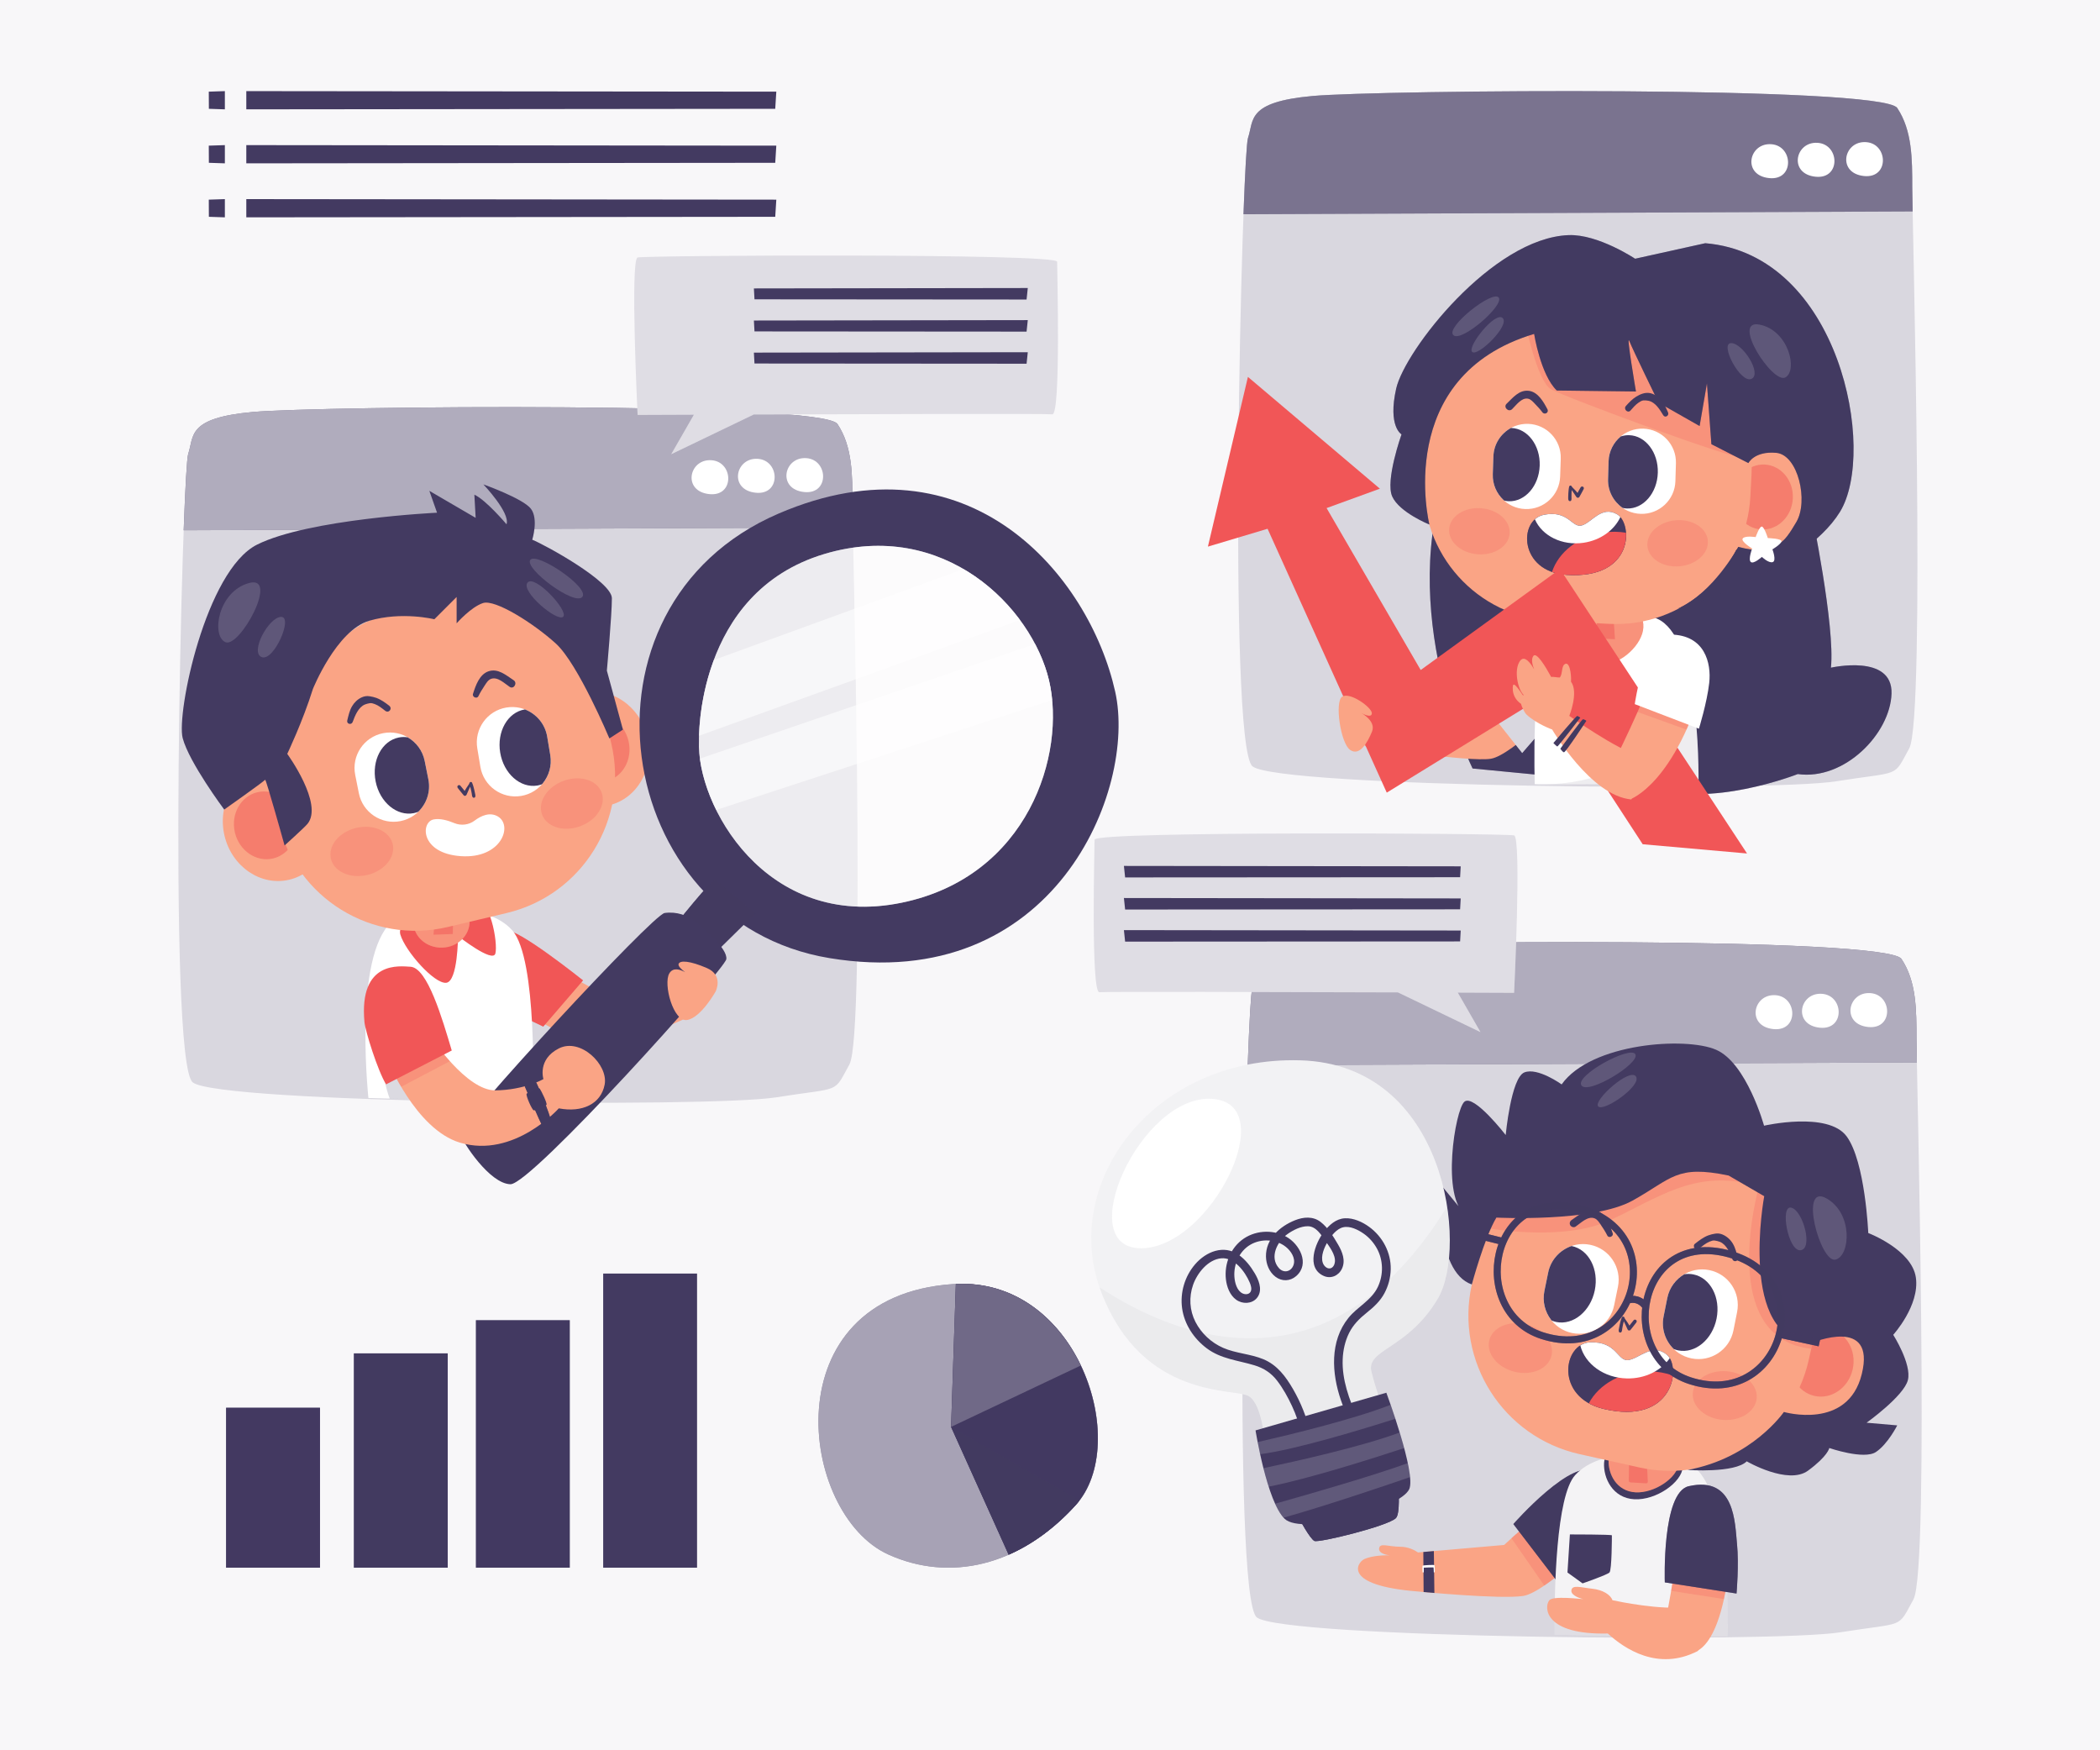<?xml version="1.0" encoding="utf-8"?>
<!-- Generator: Adobe Illustrator 27.5.0, SVG Export Plug-In . SVG Version: 6.00 Build 0)  -->
<svg version="1.1" xmlns="http://www.w3.org/2000/svg" xmlns:xlink="http://www.w3.org/1999/xlink" x="0px" y="0px"
	 viewBox="0 0 600 500" style="enable-background:new 0 0 600 500;" xml:space="preserve">
<g id="BACKGROUND">
	<g>
		<g>
			<rect style="fill:#433A61;" width="600" height="500"/>
		</g>
		<g style="opacity:0.96;">
			<rect style="fill:#FFFFFF;" width="600" height="500"/>
		</g>
	</g>
</g>
<g id="OBJECTS">
	<g>
		<g>
			<path style="fill:#FFFFFF;" d="M53.769,129.694c1.714-5.141-0.428-10.282,18.422-11.995c18.85-1.714,162.795-2.999,167.079,3.427
				c4.284,6.426,4.284,14.566,4.284,22.706c0,8.14,3.856,151.657-0.857,160.225c-4.712,8.568-2.142,6.426-20.992,9.425
				c-18.85,2.999-159.368,1.714-166.651-4.284C47.772,303.199,52.056,134.835,53.769,129.694z"/>
			<path style="opacity:0.2;fill:#433A61;" d="M53.769,129.694c1.714-5.141-0.428-10.282,18.422-11.995
				c18.85-1.714,162.795-2.999,167.079,3.427c4.284,6.426,4.284,14.566,4.284,22.706c0,8.14,3.856,151.657-0.857,160.225
				c-4.712,8.568-2.142,6.426-20.992,9.425c-18.85,2.999-159.368,1.714-166.651-4.284C47.772,303.199,52.056,134.835,53.769,129.694
				z"/>
			<path style="fill:#433A61;" d="M243.67,150.672c-0.072-3.587-0.115-5.978-0.115-6.841c0-8.14,0-16.28-4.284-22.706
				c-4.284-6.426-148.229-5.141-167.079-3.427c-18.85,1.714-16.708,6.854-18.422,11.995c-0.36,1.079-0.832,9.345-1.287,21.787
				L243.67,150.672z"/>
			<path style="opacity:0.58;fill:#FFFFFF;" d="M243.67,150.672c-0.072-3.587-0.115-5.978-0.115-6.841c0-8.14,0-16.28-4.284-22.706
				c-4.284-6.426-148.229-5.141-167.079-3.427c-18.85,1.714-16.708,6.854-18.422,11.995c-0.36,1.079-0.832,9.345-1.287,21.787
				L243.67,150.672z"/>
			<path style="fill:#FFFFFF;" d="M202.657,131.46c6.923-0.198,7.516,10.483,0,9.692C195.141,140.36,196.722,131.629,202.657,131.46
				z"/>
			<path style="fill:#FFFFFF;" d="M215.909,131.064c6.923-0.198,7.516,10.483,0,9.692
				C208.393,139.965,209.974,131.234,215.909,131.064z"/>
			<path style="fill:#FFFFFF;" d="M229.755,130.866c6.923-0.198,7.516,10.483,0,9.692S223.82,131.036,229.755,130.866z"/>
		</g>
		<g>
			<g>
				<path style="fill:#FAA485;" d="M139.923,261.485c0,0,24.57,20.155,31.23,21.347c6.66,1.192,23.326-1.247,23.326-1.247
					l3.154,8.462c0,0-20.849,10.921-33.146,6.669c-10.171-3.517-35.857-20.317-35.857-20.317L139.923,261.485z"/>
				<path style="fill:#F15657;" d="M155.218,293.26l11.359-13.198c0,0-19.31-15.449-21.908-14.071
					c-2.598,1.377-10.904,11.187-9.085,15.128C137.404,285.061,155.218,293.26,155.218,293.26z"/>
				<path style="opacity:0.4;fill:#F15657;" d="M155.218,293.26l11.359-13.198c0,0-19.31-15.449-21.908-14.071
					c-2.598,1.377-10.904,11.187-9.085,15.128C137.404,285.061,155.218,293.26,155.218,293.26z"/>
			</g>
			<g>
				<path style="fill:#FFFFFF;" d="M115.215,261.434c-13.651,4.073-10.854,42.789-9.962,52.228
					c7.802,0.263,15.955,0.48,24.226,0.651l22.758-1.346c0,0,1.391-39.071-5.885-47.207
					C139.076,257.624,122.253,259.334,115.215,261.434z"/>
				<path style="opacity:0.19;fill:#433A61;" d="M131.001,314.223l-19.625-26.186c0,0-4.634,13.677-0.018,25.819
					c5.913,0.178,11.984,0.33,18.122,0.457L131.001,314.223z"/>
				<path style="fill:#F15657;" d="M130.859,267.382c0,0,9.925,7.834,10.675,5.01c0.75-2.824-1.243-16.152-7.183-17.498
					c-5.94-1.346-21.414,7.196-19.977,12.04c1.437,4.844,9.694,14.118,13.086,13.822
					C130.852,280.459,130.859,267.382,130.859,267.382z"/>
				
					<ellipse transform="matrix(1 -0.029 0.029 1 -7.506 3.726)" style="fill:#FAA485;" cx="126.006" cy="263.248" rx="8.035" ry="7.393"/>
				
					<ellipse transform="matrix(1 -0.029 0.029 1 -7.506 3.726)" style="opacity:0.23;fill:#F15657;" cx="126.006" cy="263.248" rx="8.035" ry="7.393"/>
				<polygon style="opacity:0.5;fill:#F15657;" points="124.519,258.487 123.863,267.018 129.382,266.811 129.474,257.706 				"/>
			</g>
			<g>
				<path style="fill:#FAA485;" d="M64.148,238.752c2.101,8.858,10.386,14.477,18.506,12.552
					c8.12-1.926,12.999-10.667,10.898-19.525c-2.101-8.858-10.386-14.477-18.506-12.552
					C66.926,221.153,62.047,229.894,64.148,238.752z"/>
				<path style="opacity:0.5;fill:#F15657;" d="M67.118,237.83c1.239,5.223,6.124,8.536,10.911,7.401
					c4.788-1.136,7.665-6.29,6.426-11.513c-1.239-5.223-6.124-8.536-10.912-7.401C68.756,227.453,65.879,232.607,67.118,237.83z"/>
				<path style="fill:#FAA485;" d="M155.537,217.49c2.101,8.858,10.386,14.477,18.506,12.551
					c8.119-1.926,12.999-10.668,10.898-19.525s-10.386-14.477-18.506-12.552C158.316,199.89,153.436,208.632,155.537,217.49z"/>
				<path style="opacity:0.5;fill:#F15657;" d="M162.238,215.778c1.239,5.223,6.124,8.536,10.912,7.401
					c4.787-1.135,7.664-6.29,6.425-11.512c-1.238-5.223-6.124-8.536-10.911-7.401C163.876,205.401,160.999,210.555,162.238,215.778z
					"/>
				<g>
					<path style="fill:#FAA485;" d="M105.477,177.338l17.818-7.225c21.632-5.13,44.687,14.151,49.817,35.783l1.534,6.466
						c5.13,21.632-8.247,43.327-29.879,48.458l-16.808,3.986c-21.632,5.13-43.327-8.247-48.458-29.879l-1.533-6.466
						C73.17,206.813,94,182.008,105.477,177.338z"/>
				</g>
				<path style="fill:#FFFFFF;" d="M123.871,234.092c1.821-0.38,4.083,0.273,5.91,1.034c1.919,0.799,4.148,0.554,5.809-0.696
					c1.833-1.381,4.397-2.589,6.74-1.141c4.26,2.633,0.866,12.108-10.7,11.285C120.064,243.751,120.177,234.863,123.871,234.092z"/>
				<path style="fill:#433A61;" d="M81.312,241.521c0,0,5.631-5.067,6.536-6.161c4.679-5.654-5.775-20-5.775-20
					s4.432-9.277,7.326-18.538c0,0,6.721-16.737,16.079-19.484c9.358-2.748,18.619-0.433,18.619-0.433l6.367-6.367v7.525
					c0,0,4.052-4.631,7.525-5.788c3.473-1.158,14.471,5.788,20.838,11.577c6.367,5.788,15.281,27.097,15.281,27.097l3.875-2.512
					l-4.593-16.865c0,0,1.435-15.89,1.435-20.669c0-4.779-19.074-15.251-22.75-16.722c0,0,1.838-5.882-0.368-8.822
					c-2.206-2.941-13.601-6.984-13.601-6.984s7.72,8.087,6.617,11.395c0,0-5.882-6.984-9.19-8.455l0.368,6.617l-13.234-7.719
					l2.206,6.249c0,0-36.714,1.766-51.418,9.118c-14.704,7.352-23.098,48.291-21.26,55.276c1.838,6.984,11.87,20.412,11.87,20.412
					s10.89-7.679,11.697-8.515C76.001,222.503,81.312,241.521,81.312,241.521z"/>
				<g>
					<path style="opacity:0.15;fill:#FFFFFF;" d="M151.503,159.972c-1.703,2.474,12.704,13.23,14.876,10.543
						C168.551,167.828,153.206,157.499,151.503,159.972z"/>
					<path style="opacity:0.15;fill:#FFFFFF;" d="M150.715,166.444c-2.027,2.508,8.576,11.375,10.203,9.728
						C162.546,174.525,152.742,163.936,150.715,166.444z"/>
					<path style="opacity:0.15;fill:#FFFFFF;" d="M71.123,166.559c-8.842,2.443-10.805,14.993-6.749,16.878
						C68.429,185.323,79.965,164.116,71.123,166.559z"/>
					<path style="opacity:0.15;fill:#FFFFFF;" d="M80.293,176.229c-3.574,0.118-8.987,10.212-5.501,11.493
						C78.278,189.003,83.867,176.111,80.293,176.229z"/>
				</g>
				<g>
					<g>
						<path style="fill:#433A61;" d="M100.765,206.242c0.664-1.783,1.585-4.165,3.47-4.982c0.421-0.183,0.919-0.284,1.368-0.373
							c0.497-0.098,0.987,0.064,1.457,0.238c1.106,0.409,2.069,1.192,2.984,1.915c1.05,0.829,2.202-0.638,1.129-1.463
							c-1.133-0.871-2.278-1.705-3.629-2.206c-0.616-0.228-1.295-0.366-1.941-0.472c-0.815-0.133-1.53-0.011-2.279,0.325
							c-1.144,0.512-2.141,1.486-2.761,2.569c-0.717,1.253-1.01,2.637-1.347,4.022C98.969,206.834,100.408,207.198,100.765,206.242
							L100.765,206.242z"/>
					</g>
				</g>
				<g>
					<g>
						<path style="fill:#433A61;" d="M136.69,198.873c0.499-1.045,1.126-2.036,1.764-3.003c0.469-0.711,0.984-1.623,1.827-1.936
							c1.916-0.712,3.903,1.348,5.343,2.287c1.197,0.781,2.308-1.136,1.118-1.912c-2.115-1.38-4.401-3.454-7.145-2.549
							c-2.617,0.863-3.712,4.096-4.459,6.459C134.851,199.121,136.27,199.751,136.69,198.873L136.69,198.873z"/>
					</g>
				</g>
				<g>
					<g>
						<path style="fill:#433A61;" d="M130.815,225.129c0.559,0.692,1.097,1.408,1.682,2.078c0.271,0.31,0.704,0.098,0.83-0.219
							c0.197-0.495,0.421-0.977,0.637-1.464c0.106-0.239,0.215-0.476,0.331-0.711c0.106-0.215,0.232-0.555,0.427-0.701
							c-0.193-0.079-0.387-0.158-0.581-0.236c0.125,0.636,0.323,1.263,0.464,1.897c0.069,0.311,0.131,0.624,0.186,0.939
							c0.056,0.316,0.053,0.719,0.234,0.992c0.199,0.3,0.654,0.253,0.764-0.1c0.105-0.34-0.031-0.759-0.096-1.1
							c-0.063-0.326-0.132-0.65-0.21-0.973c-0.158-0.659-0.335-1.342-0.62-1.96c-0.141-0.307-0.654-0.224-0.722,0.094
							c-0.057,0.265-0.257,0.506-0.409,0.728c-0.163,0.236-0.323,0.474-0.478,0.715c-0.31,0.479-0.577,0.988-0.835,1.497
							c0.286,0,0.572,0,0.858,0c-0.557-0.747-1.17-1.458-1.755-2.184c-0.17-0.21-0.53-0.177-0.707,0
							C130.607,224.63,130.645,224.918,130.815,225.129L130.815,225.129z"/>
					</g>
				</g>
				<g>
					<path style="fill:#FFFFFF;" d="M148.902,227.372L148.902,227.372c-5.514,0.921-10.73-2.804-11.651-8.318l-0.882-5.286
						c-0.921-5.514,2.803-10.73,8.318-11.651l0,0c5.514-0.92,10.73,2.804,11.651,8.318l0.882,5.286
						C158.141,221.235,154.417,226.451,148.902,227.372z"/>
					<path style="fill:#433A61;" d="M149.982,202.662c-0.024,0.004-0.048,0.005-0.072,0.009c-4.865,0.812-7.998,6.335-6.996,12.336
						c1.002,6.001,5.758,10.207,10.623,9.395c0.441-0.074,0.863-0.199,1.274-0.347c0.083-0.075,0.153-0.162,0.233-0.24
						c1.793-2.181,2.677-5.09,2.176-8.093l-0.882-5.286C155.726,206.771,153.213,203.908,149.982,202.662z"/>
				</g>
				<g>
					<path style="fill:#FFFFFF;" d="M114.439,234.561L114.439,234.561c-5.483,1.092-10.813-2.468-11.905-7.95l-1.046-5.256
						c-1.092-5.483,2.468-10.813,7.951-11.904l0,0c5.483-1.092,10.813,2.468,11.905,7.951l1.046,5.256
						C123.481,228.139,119.922,233.469,114.439,234.561z"/>
					<path style="fill:#433A61;" d="M121.343,217.401c-0.591-2.967-2.428-5.361-4.853-6.77c-0.84-0.127-1.698-0.122-2.556,0.049
						c-4.838,0.963-7.796,6.581-6.608,12.548c1.188,5.967,6.073,10.022,10.911,9.059c0.439-0.087,0.856-0.225,1.263-0.387
						c2.384-2.313,3.588-5.744,2.891-9.244L121.343,217.401z"/>
				</g>
				<path style="opacity:0.23;fill:#F15657;" d="M154.871,232.681c1.318,3.578,6.198,5.074,10.9,3.342
					c4.702-1.732,7.446-6.037,6.128-9.615c-1.318-3.578-6.198-5.074-10.9-3.342C156.297,224.799,153.553,229.104,154.871,232.681z"
					/>
				<path style="opacity:0.23;fill:#F15657;" d="M94.548,245.328c0.884,3.709,5.553,5.773,10.427,4.611
					c4.875-1.163,8.109-5.111,7.225-8.82c-0.884-3.709-5.553-5.773-10.427-4.611C96.898,237.671,93.664,241.62,94.548,245.328z"/>
			</g>
			<g>
				<g>
					<g>
						<path style="fill:#433A61;" d="M318.623,197.578c-7.423-33.17-41.718-74.287-96.188-50.858
							c-61.464,26.437-47.668,116.725,14.554,126.98C301.101,284.267,324.906,225.652,318.623,197.578z M257.543,257.889
							c-38.924,7.971-58.691-28.193-57.828-46.341c0,0-1.159-42.218,35.824-53.29c34.158-10.225,59.253,15.218,64.181,36.127
							C304.647,215.294,293.858,250.453,257.543,257.889z"/>
						<path style="fill:#433A61;" d="M192.543,264.677c0,0,11.161-13.956,11.838-13.379c0.677,0.577,11.449,9.566,11.449,9.566
							l-12.821,12.633L192.543,264.677z"/>
						<path style="opacity:0.79;fill:#433A61;" d="M192.543,264.677c0,0,11.161-13.956,11.838-13.379
							c0.677,0.577,11.449,9.566,11.449,9.566l-12.821,12.633L192.543,264.677z"/>
						<path style="fill:#433A61;" d="M189.902,260.811c3.457-0.472,6.609,0.683,8.946,2.582c2.337,1.9,9.112,7.667,8.669,10.615
							c-0.443,2.948-55.739,64.396-61.67,64.29s-13.684-12.008-14.36-14.381C130.811,321.545,186.445,261.283,189.902,260.811z"/>
					</g>
					<path style="opacity:0.53;fill:#FFFFFF;" d="M199.715,211.548c0,0-1.159-42.218,35.824-53.29
						c34.157-10.225,59.253,15.218,64.18,36.127c4.927,20.908-5.862,56.068-42.177,63.504
						C218.619,265.86,198.852,229.697,199.715,211.548z"/>
					<g style="opacity:0.58;">
						<path style="fill:#FFFFFF;" d="M199.725,210.184l91.708-33.057c-4.158-5.625-9.62-10.755-16.152-14.563l-71.324,25.979
							C200.375,198.145,199.804,206.92,199.725,210.184z"/>
						<path style="fill:#FFFFFF;" d="M299.72,194.385c-0.804-3.411-2.154-6.943-3.984-10.421l-95.763,32.749
							c0.596,4.512,2.155,9.607,4.66,14.666l95.984-31.398C300.431,198.033,300.137,196.155,299.72,194.385z"/>
					</g>
				</g>
				<path style="fill:#FAA485;" d="M204.488,283.194c0,0,2.294-4.577-2.507-6.646c-4.863-2.096-7.732-2.281-8.103-1.166
					c-0.2,0.603,0.856,1.576,1.87,2.348c-1.441-0.813-3.442-1.463-4.512,0.329c-1.79,2.999,1.119,13.963,5.09,13.318
					C200.297,290.732,204.488,283.194,204.488,283.194z"/>
			</g>
			<g>
				<path style="fill:#FAA485;" d="M123.031,296.107c0,0,10.204,15.491,18.531,15.379c8.327-0.112,13.704-3.218,13.704-3.218
					s-1.788-5.613,4.392-8.76c6.18-3.147,14.175,4.652,13.103,10.314c-1.047,5.529-6.358,8.091-13.109,6.8
					c0,0-12.803,14.406-28.226,9.8c-12.698-3.792-20.723-23.661-20.723-23.661L123.031,296.107z"/>
				<path style="opacity:0.23;fill:#F15657;" d="M128.54,303.144c-3.254-3.616-5.508-7.037-5.508-7.037l-12.329,6.654
					c0,0,1.386,3.425,3.911,7.701L128.54,303.144z"/>
				<path style="fill:#433A61;" d="M149.813,310.071c0,0,4.826,11.304,5.033,11.267c0.207-0.038,2.26-1.833,2.31-1.859
					c0.357-0.188-3.887-10.478-4.094-10.478S149.813,310.071,149.813,310.071z"/>
				<path style="opacity:0.69;fill:#433A61;" d="M149.813,310.071c0,0,4.826,11.304,5.033,11.267c0.207-0.038,2.26-1.833,2.31-1.859
					c0.357-0.188-3.887-10.478-4.094-10.478S149.813,310.071,149.813,310.071z"/>
				<path style="fill:#433A61;" d="M150.456,312.474c0.262-0.487,3.406-1.984,3.78-1.46c0.374,0.524,2.208,4.229,1.909,4.603
					c-0.299,0.374-3.106,1.684-3.63,1.572C151.99,317.077,150.194,312.96,150.456,312.474z"/>
				<path style="opacity:0.46;fill:#433A61;" d="M150.822,312.583c0.23-0.427,2.99-1.741,3.318-1.281
					c0.329,0.46,1.938,3.712,1.675,4.041c-0.263,0.329-2.727,1.478-3.187,1.38C152.169,316.624,150.592,313.01,150.822,312.583z"/>
				<path style="fill:#F15657;" d="M110.305,309.767c-2.417-3.928-5.944-15.271-6.175-17.793
					c-1.625-17.793,10.294-15.93,13.122-15.807c4.882,0.212,9.143,14.949,11.821,23.932L110.305,309.767z"/>
			</g>
		</g>
	</g>
	<g>
		<g>
			<path style="fill:#FFFFFF;" d="M356.57,39.419c1.714-5.141-0.428-10.282,18.422-11.995c18.85-1.714,162.795-2.999,167.079,3.427
				c4.284,6.426,4.284,14.566,4.284,22.706s3.856,151.657-0.857,160.225c-4.713,8.568-2.142,6.426-20.992,9.425
				c-18.85,2.999-159.368,1.714-166.651-4.284C350.572,212.924,354.857,44.56,356.57,39.419z"/>
			<path style="opacity:0.2;fill:#433A61;" d="M356.57,39.419c1.714-5.141-0.428-10.282,18.422-11.995
				c18.85-1.714,162.795-2.999,167.079,3.427c4.284,6.426,4.284,14.566,4.284,22.706s3.856,151.657-0.857,160.225
				c-4.713,8.568-2.142,6.426-20.992,9.425c-18.85,2.999-159.368,1.714-166.651-4.284C350.572,212.924,354.857,44.56,356.57,39.419z
				"/>
			<path style="fill:#433A61;" d="M546.47,60.398c-0.072-3.587-0.115-5.978-0.115-6.841c0-8.14,0-16.279-4.284-22.706
				c-4.284-6.426-148.229-5.141-167.079-3.427c-18.85,1.714-16.708,6.854-18.422,11.995c-0.36,1.079-0.832,9.345-1.288,21.787
				L546.47,60.398z"/>
			<path style="opacity:0.29;fill:#FFFFFF;" d="M546.47,60.398c-0.072-3.587-0.115-5.978-0.115-6.841c0-8.14,0-16.279-4.284-22.706
				c-4.284-6.426-148.229-5.141-167.079-3.427c-18.85,1.714-16.708,6.854-18.422,11.995c-0.36,1.079-0.832,9.345-1.288,21.787
				L546.47,60.398z"/>
			<path style="fill:#FFFFFF;" d="M505.458,41.185c6.923-0.198,7.516,10.483,0,9.692C497.942,50.086,499.523,41.355,505.458,41.185z
				"/>
			<path style="fill:#FFFFFF;" d="M518.71,40.79c6.923-0.198,7.516,10.483,0,9.692C511.194,49.69,512.775,40.959,518.71,40.79z"/>
			<path style="fill:#FFFFFF;" d="M532.555,40.592c6.923-0.198,7.516,10.483,0,9.692C525.039,49.492,526.621,40.761,532.555,40.592z
				"/>
		</g>
		<g>
			<g>
				<path style="fill:#433A61;" d="M517.498,145.941c0,0,6.87,32.944,5.623,44.797c0,0,17.664-4.042,17.314,7.395
					c-0.349,11.437-13.44,24.866-26.787,22.996c0,0-25.907,10.163-41.523,3.362l-51.385-4.955c0,0-22.399-45.44-6.617-86.397
					L517.498,145.941z"/>
				<path style="opacity:0.28;fill:#433A61;" d="M517.498,145.941c0,0,6.87,32.944,5.623,44.797c0,0,17.664-4.042,17.314,7.395
					c-0.349,11.437-13.44,24.866-26.787,22.996c0,0-25.907,10.163-41.523,3.362l-51.385-4.955c0,0-22.399-45.44-6.617-86.397
					L517.498,145.941z"/>
			</g>
			<g>
				<path style="fill:#FAA485;" d="M446.904,183.872c0,0-12.626,5.542-26.907,19.508l-30.634-0.875l0.587,10.628
					c0,0,29.82,4.669,36.047,3.609c6.227-1.06,22.032-17.502,22.032-17.502L446.904,183.872z"/>
				<path style="fill:#FFFFFF;" d="M447.009,180.825c7.569,6.244,4.357,16.46,0.337,20.448c-4.02,3.988-12.433,13.84-12.433,13.84
					l-12.931-16.344C421.982,198.769,441.223,176.052,447.009,180.825z"/>
				<path style="opacity:0.2;fill:#433A61;" d="M447.009,180.825c7.569,6.244,4.357,16.46,0.337,20.448
					c-4.02,3.988-12.433,13.84-12.433,13.84l-12.931-16.344C421.982,198.769,441.223,176.052,447.009,180.825z"/>
				<path style="fill:#FFFFFF;" d="M472.481,176.385c-6.624-1.885-22.418-3.287-29.143,4.429c-5.054,5.798-5.126,31.04-4.85,43.231
					c15.956,0.039,32.2-0.105,46.813-0.398C485.348,211.659,484.346,179.762,472.481,176.385z"/>
				<g>
					<path style="opacity:0.09;fill:#433A61;" d="M441.894,224.05c14.852,0.012,29.833-0.129,43.407-0.401
						c0.022-5.688-0.194-15.854-1.692-25.331C472.355,220.051,452.992,223.83,441.894,224.05z"/>
					<path style="opacity:0.2;fill:#433A61;" d="M438.488,224.046c0.372,0.001,0.746,0,1.119,0.001
						c-0.388-0.009-0.763-0.021-1.12-0.037C438.488,224.022,438.488,224.035,438.488,224.046z"/>
				</g>
				<path style="fill:#FAA485;" d="M457.951,189.721c5.218,0.199,11.402-5.712,11.585-10.512c0.183-4.8-3.899-8.853-9.116-9.052
					c-5.218-0.199-9.595,3.531-9.779,8.331C450.459,183.289,452.734,189.522,457.951,189.721z"/>
				<path style="opacity:0.23;fill:#F15657;" d="M457.951,189.721c5.218,0.199,11.402-5.712,11.585-10.512
					c0.183-4.8-3.899-8.853-9.116-9.052c-5.218-0.199-9.595,3.531-9.779,8.331C450.459,183.289,452.734,189.522,457.951,189.721z"/>
				<polygon style="opacity:0.5;fill:#F15657;" points="460.88,174.594 461.42,182.599 456.247,182.357 456.24,173.818 				"/>
			</g>
			<g>
				<path style="fill:#FAA485;" d="M515.182,142.769c-0.449,8.68-7.262,15.383-15.219,14.972
					c-7.957-0.411-14.043-7.781-13.595-16.461c0.448-8.68,7.262-15.383,15.219-14.972
					C509.544,126.719,515.631,134.089,515.182,142.769z"/>
				<path style="opacity:0.5;fill:#F15657;" d="M512.235,142.414c-0.264,5.118-4.282,9.07-8.973,8.828
					c-4.692-0.242-8.28-4.587-8.016-9.705c0.265-5.118,4.282-9.071,8.974-8.828C508.911,132.951,512.499,137.296,512.235,142.414z"
					/>
				<g>
					<path style="fill:#FAA485;" d="M464.033,95.117l-16.471-0.851c-21.198-1.095-39.27,15.201-40.365,36.4l-0.328,6.336
						c-1.095,21.198,15.201,39.27,36.4,40.366l16.471,0.851c21.198,1.095,39.27-15.201,40.365-36.399l0.327-6.336
						C501.528,114.284,485.232,96.212,464.033,95.117z"/>
				</g>
				<path style="opacity:0.23;fill:#F15657;" d="M435.791,92.265c0,0,3.399,16.712,7.381,18.948
					c3.982,2.236,54.807,21.159,56.076,19.723c1.269-1.435-0.408-43.327-0.408-43.327l-28.732-7.746l-35.627,12.752"/>
				<path style="fill:#433A61;" d="M438.325,95.387c0,0,1.811,11.659,6.473,16.17l22.617,0.283c0,0-2.902-16.993-1.876-14.389
					c1.026,2.605,8.358,17.602,8.358,17.602l11.704,6.646l2.094-12.16l1.269,17.348l10.576,5.397c0,0,1.721-3.474,7.957-2.921
					c6.236,0.553,9.263,13.78,5.757,19.737c-3.507,5.957-6.075,9.9-16.608,7.124c0,0-7.123,13.246-17.394,17.688
					c0,0,35.706-10.218,46.449-27.686c10.643-17.306-0.031-73.543-38.48-76.749l-20.047,4.433c0,0-10.585-7.056-18.978-6.743
					c-21.868,0.813-46.846,32.982-49.289,43.837c-2.443,10.855,1.527,13.084,1.527,13.084s-4.698,13.186-2.657,17.74
					c2.041,4.554,10.619,8.018,10.619,8.018S397.888,107.524,438.325,95.387z"/>
				<path style="opacity:0.28;fill:#433A61;" d="M438.325,95.387c0,0,1.811,11.659,6.473,16.17l22.617,0.283
					c0,0-2.902-16.993-1.876-14.389c1.026,2.605,8.358,17.602,8.358,17.602l11.704,6.646l2.094-12.16l1.269,17.348l10.576,5.397
					c0,0,1.721-3.474,7.957-2.921c6.236,0.553,9.263,13.78,5.757,19.737c-3.507,5.957-6.075,9.9-16.608,7.124
					c0,0-7.123,13.246-17.394,17.688c0,0,35.706-10.218,46.449-27.686c10.643-17.306-0.031-73.543-38.48-76.749l-20.047,4.433
					c0,0-10.585-7.056-18.978-6.743c-21.868,0.813-46.846,32.982-49.289,43.837c-2.443,10.855,1.527,13.084,1.527,13.084
					s-4.698,13.186-2.657,17.74c2.041,4.554,10.619,8.018,10.619,8.018S397.888,107.524,438.325,95.387z"/>
				<g>
					<path style="fill:#433A61;" d="M440.995,147.099c7.162-1.514,8.141,3.875,11.001,3.001c2.86-0.874,5.648-5.777,10.086-3.146
						c4.437,2.631,4.876,18.572-14.492,17.264C434.038,163.303,433.833,148.613,440.995,147.099z"/>
					<path style="opacity:0.61;fill:#433A61;" d="M440.995,147.099c7.162-1.514,8.141,3.875,11.001,3.001
						c2.86-0.874,5.648-5.777,10.086-3.146c4.437,2.631,4.876,18.572-14.492,17.264
						C434.038,163.303,433.833,148.613,440.995,147.099z"/>
					<path style="fill:#F15657;" d="M464.57,152.185c-2.045-0.34-4.213-0.385-6.432-0.054c-7.22,1.074-12.863,5.656-14.709,11.255
						c1.218,0.431,2.597,0.727,4.161,0.833C461.072,165.128,464.952,157.683,464.57,152.185z"/>
					<path style="fill:#FFFFFF;" d="M438.539,148.352c2.053,4.714,7.758,7.615,13.934,6.696c4.867-0.724,8.763-3.633,10.488-7.332
						c-0.27-0.312-0.563-0.574-0.88-0.762c-4.437-2.631-7.225,2.271-10.086,3.146c-2.86,0.874-3.838-4.515-11.001-3.001
						C440.039,147.301,439.218,147.744,438.539,148.352z"/>
				</g>
				<g>
					<g>
						<path style="fill:#433A61;" d="M476.578,117.804c-0.549-1.241-1.054-2.445-1.927-3.504c-0.798-0.967-2.009-1.761-3.247-2.005
							c-1.352-0.266-2.735,0.292-3.885,0.993c-1.151,0.702-2.075,1.688-2.971,2.681c-0.799,0.884,0.523,2.204,1.309,1.309
							c0.691-0.787,1.392-1.632,2.262-2.229c0.396-0.272,0.9-0.606,1.385-0.66c0.461-0.051,1.016,0.007,1.47,0.096
							c1.97,0.387,3.277,2.539,4.228,4.122C475.743,119.508,476.985,118.722,476.578,117.804L476.578,117.804z"/>
					</g>
				</g>
				<path style="opacity:0.23;fill:#F15657;" d="M487.947,154.413c0.33,3.625-3.266,6.915-8.03,7.349
					c-4.765,0.434-8.895-2.154-9.224-5.779c-0.33-3.626,3.265-6.916,8.03-7.349C483.487,148.2,487.617,150.787,487.947,154.413z"/>
				<path style="opacity:0.15;fill:#FFFFFF;" d="M428.192,84.98c1.738,2.161-10.793,13.057-12.977,10.732
					C413.03,93.386,426.454,82.818,428.192,84.98z"/>
				<path style="opacity:0.15;fill:#FFFFFF;" d="M429.362,90.886c2.039,2.171-7.118,11.065-8.73,9.66
					C419.021,99.141,427.323,88.715,429.362,90.886z"/>
				<path style="opacity:0.15;fill:#FFFFFF;" d="M502.735,92.734c8.312,1.643,10.981,13.067,7.376,15.082
					C506.505,109.831,494.423,91.091,502.735,92.734z"/>
				<path style="opacity:0.15;fill:#FFFFFF;" d="M494.559,98.019c3.299-0.137,8.979,8.788,5.856,10.208
					C497.292,109.646,491.259,98.156,494.559,98.019z"/>
				<g>
					<g>
						<path style="fill:#433A61;" d="M442.122,116.909c-1.095-2.081-2.674-4.904-5.257-5.257c-2.804-0.383-4.6,1.967-6.402,3.678
							c-1.03,0.978,0.529,2.534,1.558,1.558c1.164-1.105,2.658-3.348,4.542-3.002c0.821,0.151,1.455,0.918,2.003,1.486
							c0.732,0.758,1.477,1.536,2.099,2.389C441.295,118.625,442.638,117.889,442.122,116.909L442.122,116.909z"/>
					</g>
				</g>
				<g>
					<g>
						<path style="fill:#433A61;" d="M451.604,139.218c-0.405,0.745-0.846,1.482-1.216,2.245c0.286,0,0.572,0,0.858,0
							c-0.342-0.447-0.688-0.899-1.075-1.309c-0.183-0.195-0.371-0.385-0.559-0.574c-0.095-0.095-0.192-0.187-0.281-0.287
							c-0.079-0.088-0.193-0.183-0.236-0.294c-0.065-0.164-0.193-0.29-0.381-0.29c-0.173,0-0.336,0.123-0.381,0.29
							c-0.089,0.332-0.118,0.69-0.162,1.03c-0.04,0.308-0.062,0.618-0.078,0.929c-0.017,0.31-0.026,0.62-0.03,0.931
							c-0.003,0.346-0.052,0.759,0.12,1.07c0.141,0.256,0.591,0.29,0.722,0c0.143-0.315,0.091-0.66,0.087-0.998
							c-0.004-0.322,0-0.645,0.011-0.967c0.011-0.31,0.032-0.619,0.046-0.929c0.015-0.319,0.06-0.642,0.061-0.961
							c-0.198,0.114-0.396,0.227-0.594,0.341c0.221,0.105,0.381,0.339,0.526,0.534c0.158,0.214,0.31,0.432,0.459,0.652
							c0.299,0.443,0.606,0.88,0.889,1.334c0.198,0.317,0.662,0.325,0.858,0c0.438-0.726,0.817-1.496,1.222-2.241
							c0.129-0.237,0.059-0.545-0.179-0.684C452.06,138.905,451.733,138.98,451.604,139.218L451.604,139.218z"/>
					</g>
				</g>
				<path style="opacity:0.23;fill:#F15657;" d="M431.317,152.437c-0.283,3.629-4.38,6.27-9.15,5.898
					c-4.77-0.372-8.407-3.617-8.123-7.246c0.283-3.629,4.379-6.27,9.149-5.897C427.964,145.564,431.6,148.808,431.317,152.437z"/>
				<g>
					<path style="fill:#FFFFFF;" d="M435.804,145.418L435.804,145.418c5.313,0.182,9.768-3.978,9.95-9.291l0.175-5.093
						c0.182-5.313-3.978-9.768-9.291-9.95l0,0c-5.313-0.182-9.768,3.978-9.95,9.291l-0.174,5.093
						C426.331,140.781,430.491,145.236,435.804,145.418z"/>
					<path style="fill:#433A61;" d="M431.713,122.256c0.023,0.001,0.046-0.002,0.07-0.001c4.688,0.161,8.328,4.978,8.13,10.76
						c-0.198,5.782-4.159,10.339-8.847,10.178c-0.425-0.015-0.839-0.08-1.245-0.169c-0.087-0.061-0.164-0.134-0.25-0.197
						c-1.962-1.833-3.157-4.466-3.058-7.36l0.174-5.093C426.809,126.844,428.822,123.832,431.713,122.256z"/>
				</g>
				<g>
					<path style="fill:#FFFFFF;" d="M468.784,146.793L468.784,146.793c5.314,0.156,9.748-4.026,9.904-9.34l0.149-5.094
						c0.156-5.314-4.026-9.748-9.34-9.904l0,0c-5.314-0.156-9.748,4.026-9.904,9.34l-0.149,5.094
						C459.288,142.203,463.47,146.637,468.784,146.793z"/>
					<path style="fill:#433A61;" d="M459.593,131.795c0.084-2.875,1.427-5.412,3.479-7.116c0.768-0.253,1.573-0.383,2.405-0.359
						c4.688,0.137,8.352,4.937,8.183,10.72c-0.169,5.783-4.108,10.359-8.797,10.222c-0.425-0.012-0.839-0.076-1.245-0.162
						c-2.601-1.791-4.274-4.818-4.174-8.21L459.593,131.795z"/>
				</g>
				<path style="fill:#FFFFFF;" d="M501.615,153.429c0,0,1.139-3.314,1.852-2.98c0.713,0.334,1.625,3.26,1.625,3.26
					s4.248,0.12,3.892,1.018c-0.356,0.898-2.576,2.206-2.576,2.206s1.247,3.279,0.076,3.644c-1.171,0.365-3.085-1.488-3.085-1.488
					s-2.384,2.166-3.177,1.447c-0.793-0.719,0.386-3.841,0.386-3.841s-3.337-2.019-2.672-2.881
					C498.6,152.952,501.615,153.429,501.615,153.429z"/>
			</g>
			<g>
				<polygon style="fill:#F15657;" points="362.164,151.054 345.116,156.151 356.549,107.667 394.253,139.602 379.025,145.142 
					405.913,191.402 445.712,162.554 499.149,243.812 469.338,241.172 441.563,198.55 396.217,226.432 				"/>
				<g>
					<path style="fill:#FAA485;" d="M383.468,199.017c2.177-1.461,8.484,3.066,8.487,4.716c0.003,1.65-2.987-0.03-2.987-0.03
						s4.268,2.292,3.033,5.293c-1.234,3.001-3.478,7.136-6.24,5.239C383.001,212.337,381.291,200.479,383.468,199.017z"/>
				</g>
			</g>
			<g>
				<g>
					<g>
						<g>
							<path style="fill:#FAA485;" d="M473.396,189.295c-2.647,9.345-13.107,30.125-13.107,30.125l5.483,8.906
								c0,0,12.923-4.366,21.443-34.973c0.973-3.495-0.696-7.18-4.019-8.636l0,0C479.217,182.973,474.581,185.114,473.396,189.295z"
								/>
							<g>
								<g>
									<g>
										<path style="fill:#FAA485;" d="M469.379,216.122c-0.28-0.03-0.55-0.072-0.797-0.14
											c-6.678-1.82-20.208-11.481-20.208-11.481s2.728-6.762,0.485-9.748c0.146-2.188-0.442-6.199-1.932-4.913
											c-0.782,0.675-0.508,2.822-1.254,3.695c-0.557,0.052-1.892-0.267-2.486-0.158c-1.591-2.929-4.201-7.259-5.102-5.977
											c-1.331,1.891,1.602,6.541,1.602,6.541s-3.394-8.238-5.497-4.996c-1.706,2.631-0.474,8.07,1.118,9.552
											c-0.05,0.063-0.092,0.127-0.137,0.19c-2.5-3.683-3.102-3.981-2.931-1.507c0.065,0.932,0.531,2.654,2.33,3.885
											c0.167,0.65,0.909,2.469,1.677,3.159c2.964,2.663,7.223,4.171,7.223,4.171s11.037,19.009,22.64,19.977L469.379,216.122z"
											/>
									</g>
								</g>
							</g>
							<path style="fill:#433A61;" d="M450.63,204.537c0.32,0.04,0.875,0.487,0.875,0.487s-6.34,8.314-6.569,8.227
								c-0.229-0.088-1.111-0.985-1.111-0.985S450.31,204.497,450.63,204.537z"/>
							<path style="fill:#433A61;" d="M445.812,213.876c0,0,6.11-8.402,6.475-8.408c0.365-0.006,0.965,0.44,0.965,0.44
								s-5.961,9.129-6.42,9C446.374,214.778,445.812,213.876,445.812,213.876z"/>
							<path style="opacity:0.23;fill:#F15657;" d="M483.197,184.717c-2.657-1.164-5.601-0.59-7.621,1.159
								c-0.809,0.818-1.433,1.846-1.772,3.044c-0.376,1.326-0.97,2.716-1.65,4.129c-1.136,3.108-2.676,6.758-4.271,10.34
								l13.969,5.038c1.87-4.137,3.701-9.1,5.364-15.074c0.345-1.24,0.352-2.501,0.076-3.681c-0.458-1.342-1.156-2.598-2.135-3.671
								C484.591,185.482,483.938,185.042,483.197,184.717z"/>
						</g>
					</g>
				</g>
				<path style="fill:#FFFFFF;" d="M477.317,181.274c9.811,0.113,11.662,8.179,11.033,13.807c-0.628,5.628-2.945,13.09-2.945,13.09
					l-18.328-7.023C467.077,201.147,469.816,181.187,477.317,181.274z"/>
			</g>
		</g>
	</g>
	<g>
		<g>
			<path style="fill:#FFFFFF;" d="M357.778,282.517c1.714-5.141-0.428-10.282,18.422-11.995
				c18.85-1.714,162.795-2.999,167.079,3.427c4.284,6.426,4.284,14.566,4.284,22.706c0,8.14,3.856,151.657-0.857,160.225
				c-4.712,8.568-2.142,6.426-20.992,9.425c-18.85,2.999-159.368,1.714-166.651-4.284
				C351.781,456.022,356.065,287.658,357.778,282.517z"/>
			<path style="opacity:0.2;fill:#433A61;" d="M357.778,282.517c1.714-5.141-0.428-10.282,18.422-11.995
				c18.85-1.714,162.795-2.999,167.079,3.427c4.284,6.426,4.284,14.566,4.284,22.706c0,8.14,3.856,151.657-0.857,160.225
				c-4.712,8.568-2.142,6.426-20.992,9.425c-18.85,2.999-159.368,1.714-166.651-4.284
				C351.781,456.022,356.065,287.658,357.778,282.517z"/>
			<path style="fill:#433A61;" d="M547.679,303.495c-0.072-3.587-0.115-5.978-0.115-6.841c0-8.14,0-16.28-4.284-22.706
				c-4.284-6.426-148.229-5.141-167.079-3.427c-18.85,1.714-16.708,6.854-18.422,11.995c-0.36,1.079-0.832,9.345-1.288,21.787
				L547.679,303.495z"/>
			<path style="opacity:0.58;fill:#FFFFFF;" d="M547.679,303.495c-0.072-3.587-0.115-5.978-0.115-6.841c0-8.14,0-16.28-4.284-22.706
				c-4.284-6.426-148.229-5.141-167.079-3.427c-18.85,1.714-16.708,6.854-18.422,11.995c-0.36,1.079-0.832,9.345-1.288,21.787
				L547.679,303.495z"/>
			<path style="fill:#FFFFFF;" d="M506.666,284.283c6.923-0.198,7.516,10.483,0,9.692
				C499.15,293.183,500.731,284.452,506.666,284.283z"/>
			<path style="fill:#FFFFFF;" d="M519.918,283.887c6.923-0.198,7.516,10.483,0,9.692
				C512.402,292.788,513.983,284.057,519.918,283.887z"/>
			<path style="fill:#FFFFFF;" d="M533.764,283.689c6.923-0.198,7.516,10.483,0,9.692
				C526.247,292.59,527.829,283.859,533.764,283.689z"/>
		</g>
		<g>
			<g>
				<path style="fill:#FAA485;" d="M457.856,421.549c0,0-12.765,5.292-28.098,19.798l-24.607,2.139
					c-0.94-0.636-2.765-1.628-5.083-1.628c-3.395,0-5.882-1.26-6.043,0.518c-0.138,1.512,2.542,1.902,3.042,1.929
					c-1.024-0.04-4.895,0-7.249,1.067c-2.08,0.943-6.496,7.531,15.206,9.259c0,0,23.572,2.292,30.169,1.281
					c6.598-1.012,23.582-18.107,23.582-18.107L457.856,421.549z"/>
				<g>
					<path style="fill:#433A61;" d="M406.747,454.792c0.803,0.073,1.85,0.165,3.079,0.269l-0.151-11.967l-3.009,0.262
						L406.747,454.792z"/>
					<path style="fill:#FFFFFF;" d="M406.483,447.244c0.146-0.102,3.352-0.293,3.396-0.117c0.044,0.176,0.117,2.035,0.029,2.035
						c-0.088,0-0.249,0-0.249,0s-0.029-1.332-0.088-1.391c-0.059-0.059-2.781,0.059-2.781,0.059s0.044,1.376-0.044,1.376
						c-0.088,0-0.293-0.029-0.293-0.029S406.337,447.346,406.483,447.244z"/>
				</g>
				<path style="opacity:0.23;fill:#F15657;" d="M441.231,452.948c4.658-3.152,10.166-8.097,13.754-11.475l-7.291-13.087
					l-1.542-0.191c-4.102,2.741-9.015,6.427-14.304,11.223L441.231,452.948z"/>
				<path style="fill:#433A61;" d="M455.85,420.676c7.888,6.729,4.317,17.466,0,21.609c-4.317,4.143-10.082,10.585-10.082,10.585
					l-13.377-17.493C432.391,435.377,449.82,415.532,455.85,420.676z"/>
				<path style="opacity:0.49;fill:#433A61;" d="M455.85,420.676c7.888,6.729,4.317,17.466,0,21.609
					c-4.317,4.143-10.082,10.585-10.082,10.585l-13.377-17.493C432.391,435.377,449.82,415.532,455.85,420.676z"/>
				<path style="fill:#FFFFFF;" d="M480.899,417.237c-6.966-2.107-23.628-3.863-30.867,4.172c-5.44,6.038-5.956,32.705-5.876,45.59
					c16.857,0.319,34.022,0.45,49.465,0.395C493.879,454.728,493.375,421.01,480.899,417.237z"/>
				<path style="opacity:0.06;fill:#433A61;" d="M480.899,417.237c-6.966-2.107-23.628-3.863-30.867,4.172
					c-5.44,6.038-5.956,32.705-5.876,45.59c16.857,0.319,34.022,0.45,49.465,0.395C493.879,454.728,493.375,421.01,480.899,417.237z
					"/>
				<path style="opacity:0.11;fill:#433A61;" d="M481.729,462.298c-6.602,5.124-26.57,2.615-37.577,0.734
					c-0.007,1.425-0.004,2.757,0.003,3.967c16.857,0.319,34.022,0.45,49.465,0.395c0.113-5.527,0.08-15.063-1.029-24.37
					C491.692,447.118,488.902,456.731,481.729,462.298z"/>
				<path style="fill:#433A61;" d="M460.538,438.596c0,0.259,0,9.928-0.691,10.618c-0.691,0.691-7.683,3.108-7.683,3.108
					l-4.316-3.108l0.691-10.877C448.539,438.337,460.538,438.337,460.538,438.596z"/>
				<path style="fill:#433A61;" d="M466.954,428.293c6.205,0.339,13.585-4.83,13.822-9.175c0.037-0.68-0.063-1.344-0.26-1.986
					c-4.986-1.431-14.331-2.611-21.969-0.542c-0.126,0.421-0.215,0.853-0.24,1.3C458.07,422.236,460.75,427.954,466.954,428.293z"/>
				<path style="fill:#FAA485;" d="M467.293,426.313c5.509,0.301,12.061-4.288,12.272-8.146c0.211-3.858-4.085-7.23-9.593-7.531
					c-5.509-0.301-10.146,2.583-10.357,6.44C459.404,420.935,461.784,426.012,467.293,426.313z"/>
				<path style="opacity:0.23;fill:#F15657;" d="M467.293,426.313c5.509,0.301,12.061-4.288,12.272-8.146
					c0.211-3.858-4.085-7.23-9.593-7.531c-5.509-0.301-10.146,2.583-10.357,6.44C459.404,420.935,461.784,426.012,467.293,426.313z"
					/>
				<path style="opacity:0.5;fill:#F15657;" d="M470.419,415.688l0.385,7.567c0.014,0.281-0.22,0.512-0.501,0.494l-4.485-0.284
					c-0.251-0.016-0.445-0.226-0.441-0.478l0.126-8.015c0.005-0.291,0.27-0.509,0.557-0.456l3.974,0.732
					C470.248,415.288,470.408,415.469,470.419,415.688z"/>
			</g>
			<g>
				<path style="fill:#FAA485;" d="M532.349,392.046c-1.998,8.964-10.28,14.746-18.496,12.914
					c-8.217-1.832-13.258-10.583-11.26-19.548c1.998-8.964,10.28-14.746,18.497-12.914
					C529.306,374.33,534.347,383.082,532.349,392.046z"/>
				<path style="opacity:0.5;fill:#F15657;" d="M529.341,391.156c-1.178,5.285-6.061,8.694-10.906,7.614
					c-4.845-1.08-7.818-6.24-6.639-11.525c1.178-5.286,6.061-8.695,10.906-7.614C527.547,380.71,530.519,385.871,529.341,391.156z"
					/>
				<g>
					<path style="fill:#FAA485;" d="M487.466,333.378l-17.01-3.792c-21.892-4.88-43.594,8.91-48.475,30.802l-1.459,6.544
						c-4.88,21.892,8.91,43.594,30.802,48.475l17.01,3.792c21.892,4.88,43.594-8.91,48.475-30.802l1.458-6.544
						C523.148,359.961,509.358,338.258,487.466,333.378z"/>
				</g>
				<g>
					<path style="opacity:0.23;fill:#F15657;" d="M429.669,344.145c-1.639,2.086-3.083,4.348-4.302,6.764
						c6.91,1.07,23.633,2.875,34.868-2.43c13.576-6.411,23.613-13.883,39.192-10.346c-3.617-2.155-7.626-3.79-11.96-4.756
						l-17.01-3.792c-9.771-2.178-19.499-0.629-27.716,3.692L429.669,344.145z"/>
					<path style="opacity:0.23;fill:#F15657;" d="M517.503,385.284l0.765-3.431c3.652-16.383-3.153-32.658-15.984-41.858
						C500.626,346.551,492.668,382.629,517.503,385.284z"/>
				</g>
				<path style="fill:#433A61;" d="M466.457,342.969c11.281-6.267,12.389-10.289,27.431-7.155l10.173,5.901
					c0,0-7.655,41.118,13.653,41.879c0,0,18.308-7.676,14.227,8.922c-3.976,16.171-22.257,10.837-22.257,10.837
					s-9.03,13.21-27.539,16.568c0,0,13.5,0.961,16.925-2.464c0,0,11.795,6.849,17.503,2.664c5.707-4.186,6.088-6.469,6.088-6.469
					s9.893,3.424,13.317,1.142c3.424-2.283,6.088-7.61,6.088-7.61l-8.751-0.761c0,0,10.654-7.61,11.795-12.176
					c1.141-4.566-4.185-12.937-4.185-12.937s7.61-8.371,6.468-16.361c-1.141-7.99-13.599-12.712-13.599-12.712
					s-0.859-20.391-6.186-27.621c-5.327-7.229-23.591-3.044-23.591-3.044s-4.946-17.883-13.698-21.688
					c-8.751-3.805-35.766-1.902-44.137,9.893c0,0-6.849-4.946-10.654-3.424c-3.805,1.522-5.327,17.883-5.327,17.883
					s-9.132-11.795-11.795-9.512c-2.664,2.283-6.746,27.546,0.432,32.417l-7.281-8.827c0,0-1.852,24.889,8.967,28.616
					c0,0,3.589-13.396,7.014-19.103C427.537,347.828,455.175,349.237,466.457,342.969z"/>
				<g>
					<path style="fill:#433A61;" d="M454.294,383.471c7.729-0.314,7.798,5.473,10.932,5.067c3.134-0.406,6.903-5.022,11.062-1.498
						c4.159,3.524,1.805,20.209-18.143,15.43C444.188,399.125,446.565,383.785,454.294,383.471z"/>
					<path style="opacity:0.61;fill:#433A61;" d="M454.294,383.471c7.729-0.314,7.798,5.473,10.932,5.067
						c3.134-0.406,6.903-5.022,11.062-1.498c4.159,3.524,1.805,20.209-18.143,15.43
						C444.188,399.125,446.565,383.785,454.294,383.471z"/>
					<path style="fill:#F15657;" d="M477.959,392.928c-2.07-0.715-4.321-1.144-6.692-1.191c-7.712-0.155-14.399,3.624-17.31,9.131
						c1.193,0.664,2.577,1.216,4.188,1.602C472.031,405.796,477.386,398.723,477.959,392.928z"/>
					<path style="fill:#FFFFFF;" d="M451.515,384.343c1.307,5.274,6.74,9.302,13.336,9.434c5.198,0.104,9.771-2.239,12.22-5.789
						c-0.226-0.373-0.486-0.697-0.782-0.949c-4.159-3.524-7.928,1.092-11.063,1.498c-3.134,0.406-3.202-5.381-10.932-5.067
						C453.263,383.513,452.33,383.829,451.515,384.343z"/>
				</g>
				<g>
					<g>
						<path style="fill:#433A61;" d="M496.514,359.312c-0.358-1.388-0.671-2.783-1.409-4.033c-0.684-1.157-1.755-2.126-3.001-2.634
							c-0.689-0.281-1.367-0.35-2.1-0.226c-0.651,0.11-1.336,0.264-1.954,0.502c-1.431,0.552-2.624,1.473-3.816,2.415
							c-0.393,0.31-0.325,0.985,0,1.309c0.384,0.384,0.92,0.316,1.309,0c0.902-0.732,1.838-1.511,2.923-1.956
							c0.437-0.179,0.977-0.386,1.449-0.307c0.485,0.081,1.02,0.181,1.477,0.368c1.919,0.786,2.891,3.198,3.583,4.985
							C495.34,360.673,496.776,360.328,496.514,359.312L496.514,359.312z"/>
					</g>
				</g>
				<path style="opacity:0.23;fill:#F15657;" d="M501.92,399.372c-0.296,3.835-4.622,6.629-9.662,6.24
					c-5.041-0.389-8.887-3.813-8.591-7.648c0.296-3.835,4.622-6.629,9.662-6.24C498.37,392.112,502.216,395.537,501.92,399.372z"/>
				<path style="opacity:0.15;fill:#FFFFFF;" d="M467.243,301.165c1.43,2.558-13.547,11.7-15.413,8.892
					C449.964,307.248,465.813,298.606,467.243,301.165z"/>
				<path style="opacity:0.15;fill:#FFFFFF;" d="M467.42,307.524c1.742,2.621-9.368,10.273-10.799,8.525
					C455.19,314.301,465.679,304.903,467.42,307.524z"/>
				<path style="opacity:0.15;fill:#FFFFFF;" d="M521.754,342.292c7.845,4.314,6.878,16.672,2.602,17.548
					C520.081,360.717,513.91,337.979,521.754,342.292z"/>
				<path style="opacity:0.15;fill:#FFFFFF;" d="M511.83,344.999c3.367,0.917,6.231,11.723,2.632,12.153
					C510.862,357.582,508.463,344.082,511.83,344.999z"/>
				<g>
					<g>
						<path style="fill:#433A61;" d="M460.773,352.307c-0.784-2.362-1.899-5.517-4.488-6.422c-2.78-0.971-5.126,1.206-7.241,2.628
							c-0.493,0.331-0.709,0.971-0.395,1.507c0.286,0.489,1.011,0.729,1.507,0.395c1.446-0.972,3.495-3.143,5.448-2.369
							c0.789,0.313,1.299,1.153,1.754,1.822c0.675,0.993,1.341,2.011,1.873,3.089C459.652,353.81,461.075,353.215,460.773,352.307
							L460.773,352.307z"/>
					</g>
				</g>
				<g>
					<g>
						<path style="fill:#433A61;" d="M466.789,377.117c-0.581,0.739-1.189,1.464-1.741,2.224c0.286,0,0.572,0,0.858,0
							c-0.267-0.51-0.544-1.02-0.862-1.5c-0.16-0.241-0.325-0.479-0.492-0.716c-0.156-0.221-0.363-0.463-0.424-0.729
							c-0.072-0.31-0.582-0.409-0.722-0.094c-0.278,0.627-0.449,1.316-0.599,1.983c-0.073,0.327-0.14,0.655-0.198,0.985
							c-0.061,0.342-0.194,0.77-0.086,1.109c0.111,0.347,0.568,0.407,0.764,0.1c0.173-0.271,0.167-0.652,0.217-0.962
							c0.053-0.331,0.114-0.661,0.182-0.989c0.133-0.642,0.324-1.277,0.442-1.921c-0.193,0.079-0.387,0.157-0.58,0.236
							c0.192,0.141,0.318,0.458,0.425,0.667c0.126,0.246,0.246,0.496,0.362,0.747c0.225,0.488,0.459,0.971,0.665,1.467
							c0.069,0.166,0.164,0.297,0.347,0.347c0.16,0.044,0.371,0.004,0.483-0.128c0.58-0.684,1.114-1.414,1.668-2.119
							c0.167-0.212,0.207-0.5,0-0.707C467.323,376.943,466.957,376.903,466.789,377.117L466.789,377.117z"/>
					</g>
				</g>
				<path style="opacity:0.23;fill:#F15657;" d="M443.27,387.325c-0.935,3.731-5.669,5.759-10.573,4.53
					c-4.903-1.229-8.121-5.251-7.185-8.982c0.935-3.731,5.669-5.759,10.572-4.53C440.989,379.572,444.205,383.594,443.27,387.325z"
					/>
				<g>
					<path style="fill:#FFFFFF;" d="M449.183,380.803L449.183,380.803c5.503,1.127,10.878-2.421,12.005-7.924l1.08-5.275
						c1.127-5.503-2.421-10.878-7.924-12.005l0,0c-5.503-1.127-10.878,2.421-12.005,7.924l-1.08,5.276
						C440.132,374.301,443.679,379.676,449.183,380.803z"/>
					<path style="fill:#433A61;" d="M449.007,355.951c0.024,0.005,0.048,0.006,0.073,0.011c4.855,0.994,7.798,6.655,6.572,12.644
						c-1.227,5.989-6.157,10.038-11.013,9.044c-0.44-0.09-0.859-0.231-1.267-0.395c-0.08-0.079-0.148-0.169-0.225-0.25
						c-1.721-2.256-2.501-5.21-1.888-8.207l1.08-5.276C443.088,359.866,445.716,357.083,449.007,355.951z"/>
				</g>
				<g>
					<path style="fill:#FFFFFF;" d="M483.3,388.053L483.3,388.053c5.509,1.1,10.866-2.475,11.965-7.983l1.054-5.281
						c1.1-5.509-2.475-10.866-7.984-11.965l0,0c-5.509-1.1-10.866,2.475-11.966,7.984l-1.054,5.281
						C474.216,381.597,477.791,386.954,483.3,388.053z"/>
					<path style="fill:#433A61;" d="M476.37,370.807c0.595-2.981,2.442-5.386,4.88-6.8c0.844-0.128,1.707-0.121,2.569,0.051
						c4.86,0.97,7.831,6.617,6.634,12.611c-1.197,5.995-6.107,10.068-10.968,9.098c-0.441-0.088-0.861-0.227-1.269-0.389
						c-2.394-2.325-3.603-5.774-2.901-9.29L476.37,370.807z"/>
				</g>
				<g>
					
						<line style="fill:none;stroke:#433A61;stroke-width:2;stroke-miterlimit:10;" x1="429.572" y1="354.708" x2="424.053" y2="353.328"/>
					
						<line style="opacity:0.73;fill:none;stroke:#433A61;stroke-width:2;stroke-miterlimit:10;" x1="429.572" y1="354.708" x2="424.053" y2="353.328"/>
					
						<line style="fill:none;stroke:#433A61;stroke-width:2;stroke-miterlimit:10;" x1="507.95" y1="381.049" x2="519.818" y2="383.615"/>
					
						<line style="opacity:0.73;fill:none;stroke:#433A61;stroke-width:2;stroke-miterlimit:10;" x1="507.95" y1="381.049" x2="519.818" y2="383.615"/>
					<path style="fill:none;stroke:#433A61;stroke-width:2;stroke-miterlimit:10;" d="M465.403,371.331c0,0,2.547-0.904,4.601,1.643
						"/>
					<path style="opacity:0.73;fill:none;stroke:#433A61;stroke-width:2;stroke-miterlimit:10;" d="M465.403,371.331
						c0,0,2.547-0.904,4.601,1.643"/>
					<g>
						<path style="fill:none;stroke:#433A61;stroke-width:2;stroke-miterlimit:10;" d="M451.753,345.325
							c26.365,7.285,14.801,44.645-11.195,36.2C419.431,374.663,425.387,338.04,451.753,345.325z"/>
						<path style="opacity:0.43;fill:none;stroke:#433A61;stroke-width:2;stroke-miterlimit:10;" d="M451.753,345.325
							c26.365,7.285,14.801,44.645-11.195,36.2C419.431,374.663,425.387,338.04,451.753,345.325z"/>
					</g>
					<g>
						<path style="fill:none;stroke:#433A61;stroke-width:2;stroke-miterlimit:10;" d="M494.037,358.217
							c26.365,7.285,14.801,44.645-11.195,36.2C461.715,387.554,467.672,350.931,494.037,358.217z"/>
						<path style="opacity:0.43;fill:none;stroke:#433A61;stroke-width:2;stroke-miterlimit:10;" d="M494.037,358.217
							c26.365,7.285,14.801,44.645-11.195,36.2C461.715,387.554,467.672,350.931,494.037,358.217z"/>
					</g>
				</g>
			</g>
			<g>
				<g>
					<g>
						<g>
							<path style="fill:#FAA485;" d="M479.556,438.389c-0.659,10.241-3.885,25.649-3.885,25.649l7.643,7.983
								c0,0,9.416,1.003,11.42-32.509c0.229-3.827-2.314-7.263-6.07-8.029l0,0C484.165,430.565,479.851,433.807,479.556,438.389z"/>
							<path style="opacity:0.23;fill:#F15657;" d="M492.555,456.802c0.96-4.383,1.744-10.022,2.178-17.289
								c0.025-0.421,0.004-0.834-0.036-1.242c-1.244-3.134-3.523-5.954-7.263-6.925c-4.025-0.162-7.61,2.883-7.878,7.044
								c-0.317,4.925-1.227,11.041-2.087,16.068L492.555,456.802z"/>
						</g>
					</g>
				</g>
				<path style="fill:#433A61;" d="M482.484,424.564c13.271-3.033,13.204,10.528,13.805,16.481
					c0.601,5.953-0.135,14.177-0.135,14.177l-20.494-3.185C475.66,452.037,474.758,426.33,482.484,424.564z"/>
				<path style="opacity:0.49;fill:#433A61;" d="M482.484,424.564c13.271-3.033,13.204,10.528,13.805,16.481
					c0.601,5.953-0.135,14.177-0.135,14.177l-20.494-3.185C475.66,452.037,474.758,426.33,482.484,424.564z"/>
				<path style="fill:#FAA485;" d="M482.01,459.039c-7.409,1.012-19.618-1.543-21.309-1.91c-0.553-1.605-2.822-2.956-5.693-3.271
					c-3.374-0.37-5.882-1.26-6.044,0.518c-0.137,1.512,3.025,2.419,3.526,2.446c-1.024-0.04-8.798-1.011-9.847,0.34
					c-1.559,2.009-1.353,9.899,16.739,9.48c4.674,4.315,14.317,10.842,25.649,5.025c0.019-0.01,0.876-1.129,0.896-1.135
					L482.01,459.039z"/>
			</g>
		</g>
		<g>
			<path style="fill:#433A61;" d="M371.053,433.558c0,0,3.217,6.066,4.503,6.645c1.286,0.578,20.908-4.232,23.264-6.518
				c1.28-1.242,0.735-8.344,0.735-8.344L371.053,433.558z"/>
			<path style="fill:#433A61;" d="M371.053,433.558c0,0,3.217,6.066,4.503,6.645c1.286,0.578,20.908-4.232,23.264-6.518
				c1.28-1.242,0.735-8.344,0.735-8.344L371.053,433.558z"/>
			<path style="fill:#FFFFFF;" d="M356.881,398.894c-3.838-2.529-30.283,1.304-42.235-29.789
				c-11.951-31.093,14.805-67.372,56.787-66.206c41.982,1.166,48.049,53.401,39.409,68.038c-8.64,14.637-20.621,14.43-18.977,20.981
				c1.644,6.551,3.686,11.23,3.686,11.23l-34.154,9.194C361.396,412.342,360.719,401.423,356.881,398.894z"/>
			<path style="opacity:0.07;fill:#433A61;" d="M371.433,302.899c-41.982-1.166-68.738,35.113-56.787,66.206
				c11.952,31.093,38.397,27.259,42.235,29.789c3.838,2.529,4.515,13.448,4.515,13.448l34.154-9.194c0,0-2.042-4.68-3.686-11.23
				c-1.644-6.55,10.337-6.344,18.977-20.981C419.482,356.301,413.415,304.066,371.433,302.899z M325.976,356.594
				c-19.872-0.06-0.143-43.859,20.224-42.699C366.566,315.056,345.848,356.654,325.976,356.594z"/>
			<g>
				<g>
					<path style="fill:#433A61;" d="M374.334,409.012c-1.05-4.253-2.682-8.363-4.878-12.156c-2.098-3.624-4.545-6.936-8.522-8.58
						c-3.683-1.522-7.792-1.637-11.446-3.229c-3.393-1.477-6.252-4.131-7.936-7.427c-1.686-3.3-1.891-7.105-0.668-10.592
						c1.17-3.335,4.259-7.239,8.055-7.572c3.714-0.326,6.783,3.814,8.084,6.835c0.344,0.798,0.75,1.949,0.262,2.762
						c-0.463,0.771-1.526,0.789-2.271,0.433c-1.637-0.783-2.214-3.104-2.329-4.75c-0.25-3.569,1.424-7.329,4.569-9.166
						c3.078-1.797,7.343-1.619,10.151,0.639c1.43,1.15,2.82,3.203,2.184,5.12c-0.656,1.978-2.797,2.481-4.184,0.932
						c-2.8-3.127-0.453-7.673,2.435-9.717c1.641-1.161,3.813-2.277,5.867-2.245c2.309,0.035,3.778,2.452,4.944,4.142
						c1.129,1.636,2.962,3.935,2.751,6.049c-0.079,0.788-0.538,1.723-1.395,1.848c-0.961,0.139-1.787-0.763-2.067-1.594
						c-0.655-1.949,0.414-4.363,1.395-6.022c0.944-1.596,2.488-3.663,4.394-4.119c2.005-0.48,4.315,0.709,5.913,1.828
						c1.537,1.076,2.813,2.526,3.726,4.161c1.884,3.375,1.954,7.556,0.301,11.041c-1.848,3.897-5.801,5.62-8.41,8.862
						c-5.373,6.677-4.774,15.831-2.138,23.492c0.738,2.146,1.624,4.237,2.548,6.309c0.654,1.467,2.809,0.196,2.159-1.262
						c-2.341-5.249-4.435-10.884-4.202-16.723c0.103-2.581,0.669-5.201,1.828-7.519c1.204-2.408,2.981-4.147,5.06-5.812
						c2.002-1.603,3.839-3.283,5.056-5.578c1.112-2.096,1.731-4.444,1.781-6.817c0.1-4.782-2.314-9.297-6.148-12.098
						c-1.942-1.419-4.482-2.587-6.934-2.465c-2.563,0.127-4.518,1.933-6.012,3.865c-2.516,3.251-5.201,10.295-0.056,12.601
						c2.071,0.929,4.28-0.067,5.218-2.07c1.094-2.338,0.104-4.813-1.108-6.886c-1.323-2.262-2.905-4.86-5.012-6.474
						c-2.183-1.672-4.895-1.429-7.329-0.458c-4.331,1.727-8.344,5.342-8.264,10.347c0.035,2.201,0.935,4.428,2.715,5.783
						c1.826,1.39,4.193,1.312,5.927-0.204c3.994-3.494,0.951-9.177-2.892-11.266c-3.999-2.174-9.171-1.779-12.745,1.045
						c-3.541,2.798-5.139,7.607-4.323,11.997c0.395,2.128,1.478,4.428,3.52,5.412c1.985,0.957,4.546,0.48,5.636-1.556
						c1.112-2.079,0.023-4.619-1.065-6.458c-1.185-2.002-2.673-3.906-4.593-5.249c-4.258-2.977-9.328-0.89-12.441,2.735
						c-2.947,3.431-4.325,8.083-3.698,12.563c0.641,4.585,3.356,8.647,7.015,11.404c4.089,3.081,8.933,3.437,13.671,4.876
						c2.653,0.806,4.787,2.198,6.478,4.415c1.681,2.204,3.06,4.691,4.228,7.199c1.199,2.577,2.108,5.274,2.789,8.032
						C372.309,411.238,374.72,410.577,374.334,409.012L374.334,409.012z"/>
				</g>
			</g>
			<path style="opacity:0.04;fill:#433A61;" d="M314.153,367.751c0.157,0.452,0.32,0.904,0.493,1.354
				c11.952,31.093,38.397,27.26,42.235,29.789c3.838,2.529,4.515,13.448,4.515,13.448l34.154-9.194c0,0-2.042-4.68-3.686-11.23
				c-1.644-6.55,10.337-6.344,18.977-20.981c3.107-5.264,4.312-15.391,2.629-26.257C379.383,400.121,335.51,381.821,314.153,367.751
				z"/>
			<path style="fill:#433A61;" d="M358.727,408.619l37.372-10.762c0,0,8.581,23.052,6.543,27.537
				c-2.556,5.624-30.527,13.386-35.609,8.472C361.951,428.951,358.727,408.619,358.727,408.619z"/>
			<g>
				<path style="opacity:0.16;fill:#FFFFFF;" d="M402.233,417.963c-9.614,3.513-27.517,8.677-37.918,11.602
					c0.745,1.646,1.555,3.03,2.42,3.981c11.46-3.207,27.584-8.641,36.145-11.585C402.77,420.787,402.542,419.428,402.233,417.963z"
					/>
				<path style="opacity:0.16;fill:#FFFFFF;" d="M360.978,419.415c0.441,1.744,0.943,3.544,1.498,5.274
					c11.371-2.217,29.695-8.046,38.718-11.017c-0.397-1.484-0.834-2.992-1.28-4.459C389.45,413.157,370.286,417.443,360.978,419.415
					z"/>
				<path style="opacity:0.16;fill:#FFFFFF;" d="M359.326,411.957c0.193,1.001,0.432,2.178,0.712,3.462
					c10.203-1.296,29.605-7.235,38.64-10.115c-0.489-1.494-0.952-2.857-1.349-3.997C386.193,405.668,366.85,410.249,359.326,411.957
					z"/>
			</g>
		</g>
	</g>
	<g>
		<g>
			<path style="fill:#FFFFFF;" d="M302.039,74.769c0-2.477-117.702-1.83-119.869-1.211c-2.167,0.619,0,44.973,0,44.973
				s6.342-0.026,16.089-0.063l-6.48,11.284l23.58-11.345c34.489-0.118,83.693-0.25,85.297-0.049
				C303.132,118.667,302.039,77.246,302.039,74.769z"/>
			<path style="opacity:0.17;fill:#433A61;" d="M302.039,74.769c0-2.477-117.702-1.83-119.869-1.211c-2.167,0.619,0,44.973,0,44.973
				s6.342-0.026,16.089-0.063l-6.48,11.284l23.58-11.345c34.489-0.118,83.693-0.25,85.297-0.049
				C303.132,118.667,302.039,77.246,302.039,74.769z"/>
			<polygon style="fill:#433A61;" points="215.397,82.393 293.654,82.277 293.308,85.564 215.57,85.507 			"/>
			<polygon style="fill:#433A61;" points="215.397,91.562 293.654,91.447 293.308,94.733 215.57,94.676 			"/>
			<polygon style="fill:#433A61;" points="215.397,100.732 293.654,100.616 293.308,103.902 215.57,103.845 			"/>
		</g>
		<g>
			<path style="fill:#FFFFFF;" d="M312.732,239.858c0-2.477,117.702-1.83,119.869-1.211c2.167,0.619,0,44.973,0,44.973
				s-6.342-0.026-16.089-0.063l6.481,11.284l-23.58-11.345c-34.489-0.118-83.693-0.249-85.297-0.049
				C311.639,283.757,312.732,242.335,312.732,239.858z"/>
			<path style="opacity:0.17;fill:#433A61;" d="M312.732,239.858c0-2.477,117.702-1.83,119.869-1.211c2.167,0.619,0,44.973,0,44.973
				s-6.342-0.026-16.089-0.063l6.481,11.284l-23.58-11.345c-34.489-0.118-83.693-0.249-85.297-0.049
				C311.639,283.757,312.732,242.335,312.732,239.858z"/>
			<polygon style="fill:#433A61;" points="417.346,247.482 321.117,247.367 321.463,250.653 417.173,250.596 			"/>
			<polygon style="fill:#433A61;" points="417.346,256.652 321.117,256.536 321.463,259.823 417.173,259.765 			"/>
			<polygon style="fill:#433A61;" points="417.346,265.821 321.117,265.706 321.463,268.992 417.173,268.935 			"/>
		</g>
	</g>
	<g>
		<g>
			<rect x="64.602" y="402.155" style="fill:#433A61;" width="26.82" height="45.682"/>
			<rect x="64.602" y="402.155" style="opacity:0.72;fill:#433A61;" width="26.82" height="45.682"/>
			<rect x="101.106" y="386.617" style="fill:#433A61;" width="26.82" height="61.22"/>
			<rect x="101.106" y="386.617" style="opacity:0.4;fill:#433A61;" width="26.82" height="61.22"/>
			<polyline style="fill:#433A61;" points="150.518,377.132 162.792,377.132 162.792,447.837 135.972,447.837 135.972,377.132 
				150.518,377.132 			"/>
			<polyline style="opacity:0.22;fill:#433A61;" points="150.518,377.132 162.792,377.132 162.792,447.837 135.972,447.837 
				135.972,377.132 150.518,377.132 			"/>
			<polyline style="fill:#433A61;" points="186.885,363.814 199.159,363.814 199.159,447.837 172.339,447.837 172.339,363.814 
				186.885,363.814 			"/>
		</g>
		<g>
			<polygon style="fill:#433A61;" points="70.373,26.03 221.803,26.183 221.497,31.083 70.373,31.237 			"/>
			<polygon style="fill:#433A61;" points="70.373,41.455 221.803,41.608 221.497,46.508 70.373,46.661 			"/>
			<polygon style="fill:#433A61;" points="70.373,56.88 221.803,57.033 221.497,61.933 70.373,62.086 			"/>
			<polygon style="fill:#433A61;" points="64.248,56.88 59.654,57.033 59.678,61.933 64.248,62.086 			"/>
			<polygon style="fill:#433A61;" points="64.248,41.455 59.654,41.608 59.678,46.508 64.248,46.661 			"/>
			<polygon style="fill:#433A61;" points="64.248,26.03 59.654,26.183 59.678,31.083 64.248,31.237 			"/>
		</g>
		<g>
			<path style="fill:#433A61;" d="M272.283,366.818c35.556-2.42,51.132,45.421,35.086,63.099
				c-16.047,17.679-36.173,22.03-53.58,14.143C228.253,432.489,220.335,370.354,272.283,366.818z"/>
			<path style="opacity:0.53;fill:#FFFFFF;" d="M272.283,366.818c35.556-2.42,51.132,45.421,35.086,63.099
				c-16.047,17.679-36.173,22.03-53.58,14.143C228.253,432.489,220.335,370.354,272.283,366.818z"/>
			<path style="fill:#433A61;" d="M307.369,429.917c15.922-17.541,0.701-64.749-34.269-63.12l-1.361,40.818l16.453,36.512
				C294.914,441.18,301.422,436.469,307.369,429.917z"/>
			<path style="opacity:0.22;fill:#433A61;" d="M307.369,429.917c15.922-17.541,0.701-64.749-34.269-63.12l-1.361,40.818
				l16.453,36.512C294.914,441.18,301.422,436.469,307.369,429.917z"/>
			<path style="fill:#433A61;" d="M273.1,366.797l-1.361,40.818l37.055-17.531C302.445,376.789,290.121,366.004,273.1,366.797z"/>
			<path style="opacity:0.24;fill:#FFFFFF;" d="M273.1,366.797l-1.361,40.818l37.055-17.531
				C302.445,376.789,290.121,366.004,273.1,366.797z"/>
			<path style="fill:#433A61;" d="M307.369,429.917c0.376-0.415,0.718-0.861,1.06-1.308l-36.69-20.995l16.453,36.512
				C294.914,441.18,301.422,436.469,307.369,429.917z"/>
			<path style="opacity:0.49;fill:#433A61;" d="M307.369,429.917c0.376-0.415,0.718-0.861,1.06-1.308l-36.69-20.995l16.453,36.512
				C294.914,441.18,301.422,436.469,307.369,429.917z"/>
		</g>
	</g>
</g>
</svg>
